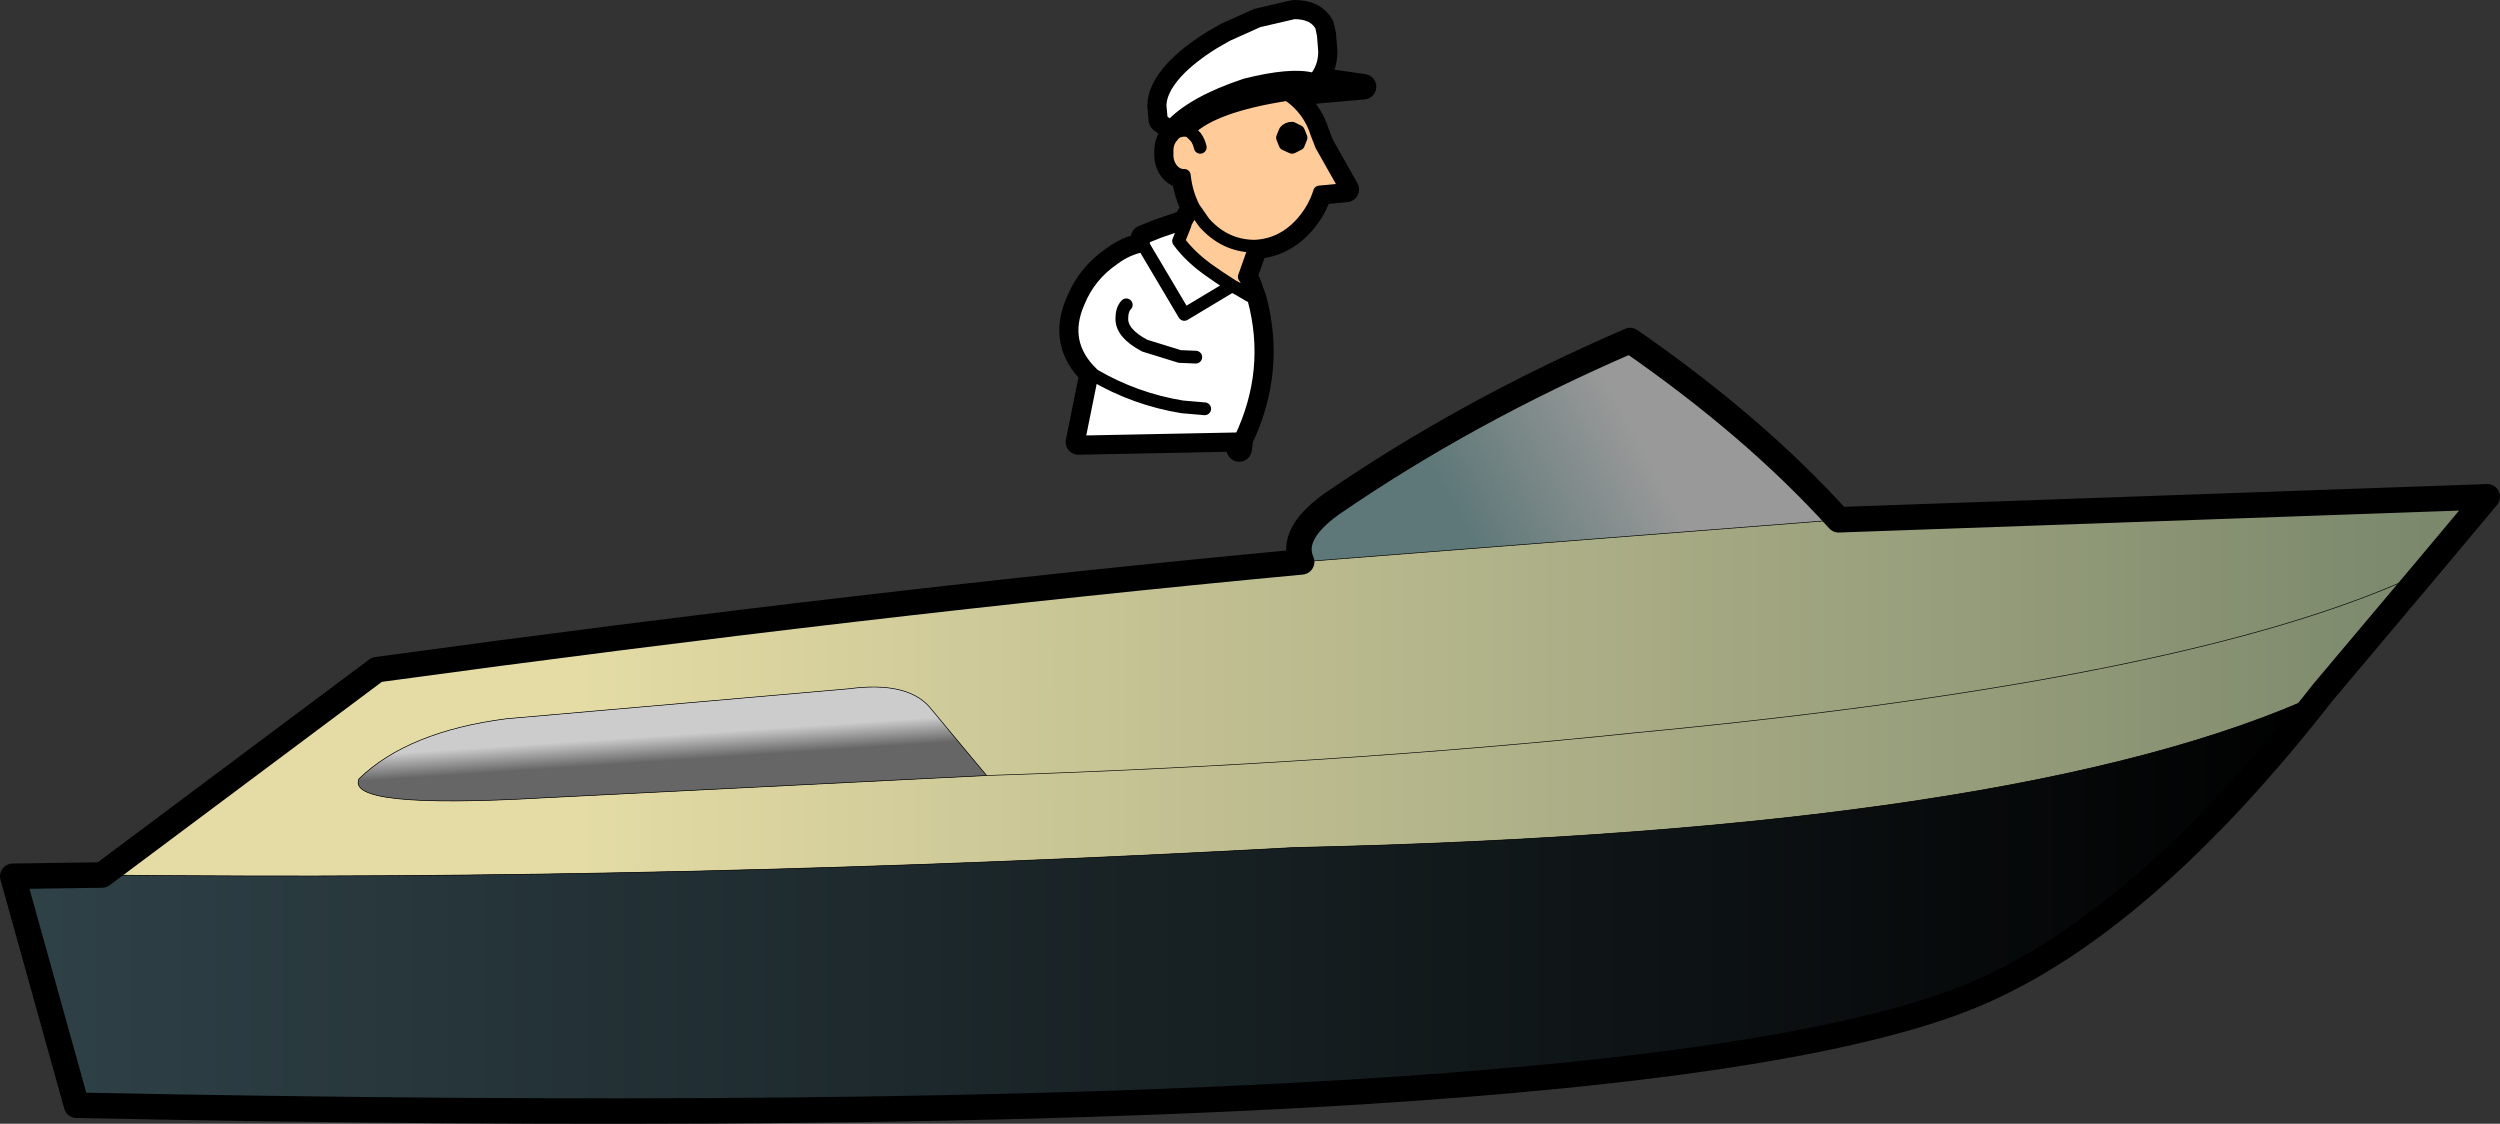 <?xml version="1.0" encoding="UTF-8" standalone="no"?>
<svg xmlns:ffdec="https://www.free-decompiler.com/flash" xmlns:xlink="http://www.w3.org/1999/xlink" ffdec:objectType="shape" height="88.1px" width="196.0px" xmlns="http://www.w3.org/2000/svg">
  <rect width="100%" height="100%" fill="#333333" stroke="none"/>
  <g transform="matrix(1.0, 0.0, 0.0, 1.0, 105.75, 4.55)">
    <path d="M-2.7 1.7 L1.15 2.25 -2.85 2.6 -4.8 2.85 Q-10.65 3.75 -12.55 5.65 L-12.6 5.7 -12.95 5.65 -13.4 5.75 -13.45 5.5 -14.0 5.4 Q-12.3 3.5 -8.1 2.1 -4.5 1.2 -2.85 1.65 L-2.7 1.7 M-3.95 5.75 L-3.75 6.25 -3.95 6.75 -4.45 7.0 -5.0 6.75 -5.2 6.25 -5.0 5.75 Q-4.8 5.5 -4.45 5.5 L-3.95 5.75" fill="#000000" fill-rule="evenodd" stroke="none"/>
    <path d="M-4.8 2.85 Q-3.1 4.0 -2.5 5.95 L-2.15 6.85 -0.2 10.3 -2.3 10.5 Q-2.7 11.8 -3.65 12.9 -5.2 14.65 -7.35 14.75 L-8.0 16.6 -8.2 17.15 -8.15 17.2 -8.1 17.3 -7.9 17.65 -7.75 18.65 -8.6 18.15 -9.15 17.85 -10.15 17.2 -10.8 16.75 Q-12.4 15.65 -13.35 14.35 L-12.85 13.1 -12.8 12.9 -12.15 11.75 Q-12.75 10.6 -12.9 9.2 L-12.95 9.2 Q-13.5 9.2 -13.9 8.7 -14.3 8.15 -14.25 7.45 -14.3 6.7 -13.9 6.2 L-13.65 5.9 -13.4 5.75 -12.95 5.65 -12.6 5.7 -12.55 5.65 Q-10.65 3.75 -4.8 2.85 M-3.95 5.75 L-4.45 5.5 Q-4.8 5.5 -5.0 5.75 L-5.2 6.25 -5.0 6.75 -4.45 7.0 -3.95 6.75 -3.75 6.25 -3.95 5.75 M-11.65 7.0 Q-11.75 6.55 -12.0 6.2 L-12.45 5.75 -12.6 5.7 -12.45 5.75 -12.0 6.2 Q-11.75 6.55 -11.65 7.0 M-12.15 11.75 L-11.35 12.9 Q-9.75 14.7 -7.5 14.75 L-7.35 14.75 -7.5 14.75 Q-9.75 14.7 -11.35 12.9 L-12.15 11.75" fill="#ffcc99" fill-rule="evenodd" stroke="none"/>
    <path d="M-14.0 5.4 L-14.7 4.85 -14.8 3.75 Q-14.8 2.55 -13.55 1.15 -12.45 -0.05 -10.6 -1.2 L-9.55 -1.8 -7.1 -2.9 -4.3 -3.55 Q-2.7 -3.55 -2.15 -2.5 L-2.0 -1.8 -1.9 -0.5 Q-1.9 0.75 -2.7 1.7 L-2.85 1.65 Q-4.5 1.2 -8.1 2.1 -12.3 3.5 -14.0 5.4 M-7.9 17.65 L-7.45 18.9 Q-5.95 24.5 -8.5 29.85 L-21.2 30.1 -20.2 25.15 -20.0 24.85 -20.1 24.75 Q-22.6 22.35 -21.2 19.15 -20.35 17.05 -18.45 15.75 -17.4 14.95 -16.1 14.7 L-16.1 14.1 -14.85 13.6 -12.8 12.9 -12.85 13.1 -13.35 14.35 Q-12.4 15.65 -10.8 16.75 L-10.15 17.2 -9.15 17.85 -8.6 18.15 -7.75 18.65 -7.9 17.65 M-16.1 14.7 L-12.9 20.1 -9.15 17.85 -12.9 20.1 -16.1 14.7 M-17.45 19.35 Q-17.8 19.7 -17.8 20.45 -17.8 21.6 -16.0 22.55 L-13.25 23.4 -12.0 23.45 -13.25 23.4 -16.0 22.55 Q-17.8 21.6 -17.8 20.45 -17.8 19.7 -17.45 19.35 M-11.3 27.5 L-13.05 27.35 Q-16.75 26.75 -20.0 24.85 -16.75 26.75 -13.05 27.35 L-11.3 27.5" fill="#ffffff" fill-rule="evenodd" stroke="none"/>
    <path d="M-14.0 5.4 L-14.7 4.85 -14.8 3.75 Q-14.8 2.55 -13.55 1.15 -12.45 -0.05 -10.6 -1.2 L-9.55 -1.8 -7.1 -2.9 -4.3 -3.55 Q-2.7 -3.55 -2.15 -2.5 L-2.0 -1.8 -1.9 -0.5 Q-1.9 0.75 -2.7 1.7 L1.15 2.25 -2.85 2.6 -4.8 2.85 Q-3.1 4.0 -2.5 5.95 L-2.15 6.85 -0.2 10.3 -2.3 10.5 Q-2.7 11.8 -3.65 12.9 -5.2 14.65 -7.35 14.75 L-8.0 16.6 -8.15 17.2 -8.1 17.3 -7.9 17.65 -7.45 18.9 Q-5.95 24.5 -8.5 29.85 L-8.6 30.65 M-2.7 1.7 L-2.85 1.65 Q-4.5 1.2 -8.1 2.1 -12.3 3.5 -14.0 5.4 L-13.45 5.5 M-13.4 5.75 L-12.95 5.65 -12.6 5.7 -12.55 5.65 Q-10.65 3.75 -4.8 2.85 M-3.95 5.75 L-3.75 6.25 -3.95 6.75 -4.45 7.0 -5.0 6.75 -5.2 6.25 -5.0 5.75 Q-4.8 5.5 -4.45 5.5 L-3.95 5.75 M-12.8 12.9 L-12.15 11.75 Q-12.75 10.6 -12.9 9.2 L-12.95 9.2 Q-13.5 9.2 -13.9 8.7 -14.3 8.15 -14.25 7.45 -14.3 6.7 -13.9 6.2 L-13.65 5.9 -13.4 5.75 M-12.6 5.7 L-12.45 5.75 -12.0 6.2 Q-11.75 6.55 -11.65 7.0 M-20.1 24.75 Q-22.6 22.35 -21.2 19.15 -20.35 17.05 -18.45 15.75 -17.4 14.95 -16.1 14.7 L-16.1 14.1 -14.85 13.6 -12.8 12.9 -12.85 13.1 -13.35 14.35 Q-12.4 15.65 -10.8 16.75 L-10.15 17.2 -9.15 17.85 -8.6 18.15 -7.75 18.65 -7.9 17.65 M-12.0 23.45 L-13.25 23.4 -16.0 22.55 Q-17.8 21.6 -17.8 20.45 -17.8 19.7 -17.45 19.35 M-9.15 17.85 L-12.9 20.1 -16.1 14.7 M-8.0 16.6 L-8.2 17.15 -8.15 17.2 M-7.35 14.75 L-7.5 14.75 Q-9.75 14.7 -11.35 12.9 L-12.15 11.75 M-20.0 24.85 Q-16.75 26.75 -13.05 27.35 L-11.3 27.5 M-20.0 24.85 L-20.1 24.75 -20.2 25.15 -21.2 30.1 -8.5 29.85" fill="none" stroke="#000000" stroke-linecap="round" stroke-linejoin="round" stroke-width="2.0"/>
    <path d="M-2.7 1.7 L1.15 2.25 -2.85 2.6 -4.8 2.85 Q-10.65 3.75 -12.55 5.65 L-12.6 5.7 -12.95 5.65 -13.4 5.75 -13.45 5.5 -14.0 5.4 Q-12.3 3.5 -8.1 2.1 -4.5 1.2 -2.85 1.65 L-2.7 1.7 M-3.95 5.75 L-3.75 6.25 -3.95 6.75 -4.45 7.0 -5.0 6.75 -5.2 6.25 -5.0 5.75 Q-4.8 5.5 -4.45 5.5 L-3.95 5.75" fill="#000000" fill-rule="evenodd" stroke="none"/>
    <path d="M-4.8 2.85 Q-3.1 4.0 -2.5 5.95 L-2.15 6.85 -0.2 10.3 -2.3 10.5 Q-2.7 11.8 -3.65 12.9 -5.2 14.65 -7.35 14.75 L-8.0 16.6 -8.2 17.15 -8.15 17.2 -8.1 17.3 -7.9 17.65 -7.75 18.65 -8.6 18.15 -9.15 17.85 -10.15 17.2 -10.8 16.75 Q-12.4 15.65 -13.35 14.35 L-12.85 13.1 -12.8 12.9 -12.15 11.75 Q-12.75 10.6 -12.9 9.2 L-12.95 9.2 Q-13.5 9.2 -13.9 8.7 -14.3 8.15 -14.25 7.45 -14.3 6.7 -13.9 6.2 L-13.65 5.9 -13.4 5.75 -12.95 5.65 -12.6 5.7 -12.55 5.65 Q-10.65 3.75 -4.8 2.85 M-3.95 5.75 L-4.45 5.5 Q-4.8 5.5 -5.0 5.75 L-5.2 6.25 -5.0 6.75 -4.45 7.0 -3.95 6.75 -3.75 6.25 -3.95 5.75 M-11.65 7.0 Q-11.75 6.55 -12.0 6.2 L-12.45 5.75 -12.6 5.7 -12.45 5.75 -12.0 6.2 Q-11.75 6.55 -11.65 7.0 M-12.15 11.75 L-11.35 12.9 Q-9.75 14.7 -7.5 14.75 L-7.35 14.75 -7.5 14.75 Q-9.75 14.7 -11.35 12.9 L-12.15 11.75" fill="#ffcc99" fill-rule="evenodd" stroke="none"/>
    <path d="M-14.0 5.4 L-14.7 4.85 -14.8 3.75 Q-14.8 2.55 -13.55 1.15 -12.45 -0.05 -10.6 -1.2 L-9.55 -1.8 -7.1 -2.9 -4.3 -3.55 Q-2.7 -3.55 -2.15 -2.5 L-2.0 -1.8 -1.9 -0.5 Q-1.9 0.75 -2.7 1.7 L-2.85 1.65 Q-4.5 1.2 -8.1 2.1 -12.3 3.5 -14.0 5.4 M-7.9 17.65 L-7.45 18.9 Q-5.95 24.5 -8.5 29.85 L-21.2 30.1 -20.2 25.15 -20.0 24.85 -20.1 24.75 Q-22.6 22.35 -21.2 19.15 -20.35 17.05 -18.45 15.75 -17.4 14.95 -16.1 14.7 L-16.1 14.1 -14.85 13.6 -12.8 12.9 -12.85 13.1 -13.35 14.35 Q-12.4 15.65 -10.8 16.75 L-10.15 17.2 -9.15 17.85 -8.6 18.15 -7.75 18.65 -7.9 17.65 M-16.1 14.7 L-12.9 20.1 -9.15 17.85 -12.9 20.1 -16.1 14.7 M-17.45 19.35 Q-17.8 19.7 -17.8 20.45 -17.8 21.6 -16.0 22.55 L-13.25 23.4 -12.0 23.45 -13.25 23.4 -16.0 22.55 Q-17.8 21.6 -17.8 20.45 -17.8 19.7 -17.45 19.35 M-11.3 27.5 L-13.05 27.35 Q-16.75 26.75 -20.0 24.85 -16.75 26.75 -13.05 27.35 L-11.3 27.5" fill="#ffffff" fill-rule="evenodd" stroke="none"/>
    <path d="M-14.0 5.4 L-14.7 4.85 -14.8 3.75 Q-14.8 2.55 -13.55 1.15 -12.45 -0.05 -10.6 -1.2 L-9.55 -1.8 -7.1 -2.9 -4.3 -3.55 Q-2.7 -3.55 -2.15 -2.5 L-2.0 -1.8 -1.9 -0.5 Q-1.9 0.75 -2.7 1.7 L1.15 2.25 -2.85 2.6 -4.8 2.85 Q-3.1 4.0 -2.5 5.95 L-2.15 6.85 -0.2 10.3 -2.3 10.5 Q-2.7 11.8 -3.65 12.9 -5.2 14.65 -7.35 14.75 L-8.0 16.6 -8.15 17.2 -8.1 17.3 -7.9 17.65 -7.45 18.9 Q-5.95 24.5 -8.5 29.85 L-8.6 30.65 M-2.7 1.7 L-2.85 1.65 Q-4.5 1.2 -8.1 2.1 -12.3 3.5 -14.0 5.4 L-13.45 5.5 M-13.4 5.75 L-12.95 5.65 -12.6 5.7 -12.55 5.65 Q-10.65 3.75 -4.8 2.85 M-3.95 5.75 L-3.75 6.25 -3.95 6.75 -4.45 7.0 -5.0 6.75 -5.2 6.25 -5.0 5.75 Q-4.8 5.5 -4.45 5.5 L-3.95 5.75 M-12.8 12.9 L-12.15 11.75 Q-12.75 10.6 -12.9 9.2 L-12.95 9.2 Q-13.5 9.2 -13.9 8.7 -14.3 8.15 -14.25 7.45 -14.3 6.7 -13.9 6.2 L-13.65 5.9 -13.4 5.75 M-12.6 5.7 L-12.45 5.75 -12.0 6.2 Q-11.75 6.55 -11.65 7.0 M-20.1 24.75 Q-22.6 22.35 -21.2 19.15 -20.35 17.05 -18.45 15.75 -17.4 14.95 -16.1 14.7 L-16.1 14.1 -14.85 13.6 -12.8 12.9 -12.85 13.1 -13.35 14.35 Q-12.4 15.65 -10.8 16.75 L-10.15 17.2 -9.15 17.85 -8.6 18.15 -7.75 18.65 -7.9 17.65 M-12.0 23.45 L-13.25 23.4 -16.0 22.55 Q-17.8 21.6 -17.8 20.45 -17.8 19.7 -17.45 19.35 M-9.15 17.85 L-12.9 20.1 -16.1 14.7 M-8.0 16.6 L-8.2 17.15 -8.15 17.2 M-7.35 14.75 L-7.5 14.75 Q-9.75 14.7 -11.35 12.9 L-12.15 11.75 M-20.0 24.85 Q-16.75 26.75 -13.05 27.35 L-11.3 27.5 M-20.0 24.85 L-20.1 24.75 -20.2 25.15 -21.2 30.1 -8.5 29.85" fill="none" stroke="#000000" stroke-linecap="round" stroke-linejoin="round" stroke-width="1.0"/>
    <path d="M38.4 36.2 L89.25 34.4 84.35 40.25 76.35 49.75 Q52.85 60.65 -4.35 61.9 -52.95 64.55 -97.75 64.05 L-76.2 47.95 Q-37.8 42.7 -3.7 39.5 L38.4 36.2 M-28.4 56.25 Q-0.95 55.35 22.45 52.9 66.8 48.7 84.35 40.25 66.8 48.7 22.45 52.9 -0.95 55.35 -28.4 56.25 L-32.9 50.85 Q-34.7 48.85 -39.2 49.45 L-66.05 51.8 Q-73.75 52.8 -77.6 56.5 -78.7 58.9 -63.1 58.0 L-28.4 56.25" fill="url(#gradient0)" fill-rule="evenodd" stroke="none"/>
    <path d="M-3.7 39.5 Q-4.65 37.35 -1.4 35.0 9.2 27.7 22.05 22.15 31.8 28.9 38.4 36.2 L-3.7 39.5" fill="url(#gradient1)" fill-rule="evenodd" stroke="none"/>
    <path d="M76.35 49.75 Q62.65 67.3 49.9 73.05 24.4 84.65 -99.75 82.1 L-104.75 64.15 -97.75 64.05 Q-52.95 64.55 -4.35 61.9 52.85 60.65 76.35 49.75" fill="url(#gradient2)" fill-rule="evenodd" stroke="none"/>
    <path d="M-28.4 56.25 L-63.1 58.0 Q-78.7 58.9 -77.6 56.5 -73.75 52.8 -66.05 51.8 L-39.2 49.45 Q-34.7 48.85 -32.9 50.85 L-28.4 56.25" fill="url(#gradient3)" fill-rule="evenodd" stroke="none"/>
    <path d="M38.4 36.2 L89.25 34.4 84.35 40.25 76.35 49.75 Q62.65 67.3 49.9 73.05 24.4 84.65 -99.75 82.1 L-104.75 64.15 -97.75 64.05 -76.2 47.95 Q-37.8 42.7 -3.7 39.5 -4.65 37.35 -1.4 35.0 9.2 27.7 22.05 22.15 31.8 28.9 38.4 36.2" fill="none" stroke="#000000" stroke-linecap="round" stroke-linejoin="round" stroke-width="2.0"/>
    <path d="M38.4 36.2 L-3.7 39.5 M84.35 40.25 Q66.8 48.7 22.45 52.9 -0.95 55.35 -28.4 56.25 L-63.1 58.0 Q-78.7 58.9 -77.6 56.5 -73.75 52.8 -66.05 51.8 L-39.2 49.45 Q-34.7 48.85 -32.9 50.85 L-28.4 56.25 M-97.75 64.05 Q-52.95 64.55 -4.35 61.9 52.85 60.65 76.35 49.75" fill="none" stroke="#000000" stroke-linecap="round" stroke-linejoin="round" stroke-width="0.05"/>
  </g>
  <defs>
    <linearGradient gradientTransform="matrix(0.089, 0.0, 0.0, 0.018, 12.0, 48.75)" gradientUnits="userSpaceOnUse" id="gradient0" spreadMethod="pad" x1="-819.2" x2="819.2">
      <stop offset="0.0" stop-color="#e5dca5"/>
      <stop offset="1.0" stop-color="#7b886c"/>
    </linearGradient>
    <linearGradient gradientTransform="matrix(0.019, -0.014, 0.007, 0.013, 16.75, 36.85)" gradientUnits="userSpaceOnUse" id="gradient1" spreadMethod="pad" x1="-819.2" x2="819.2">
      <stop offset="0.322" stop-color="#89bcbd" stop-opacity="0.502"/>
      <stop offset="0.725" stop-color="#ffffff" stop-opacity="0.502"/>
    </linearGradient>
    <linearGradient gradientTransform="matrix(0.111, 0.0, 0.0, 0.018, -14.2, 64.25)" gradientUnits="userSpaceOnUse" id="gradient2" spreadMethod="pad" x1="-819.2" x2="819.2">
      <stop offset="0.0" stop-color="#2f4248"/>
      <stop offset="1.0" stop-color="#000000"/>
    </linearGradient>
    <linearGradient gradientTransform="matrix(4.0E-4, 0.008, -0.03, 0.002, -53.8, 53.6)" gradientUnits="userSpaceOnUse" id="gradient3" spreadMethod="pad" x1="-819.2" x2="819.2">
      <stop offset="0.463" stop-color="#cccccc"/>
      <stop offset="0.616" stop-color="#666666"/>
    </linearGradient>
  </defs>
</svg>
